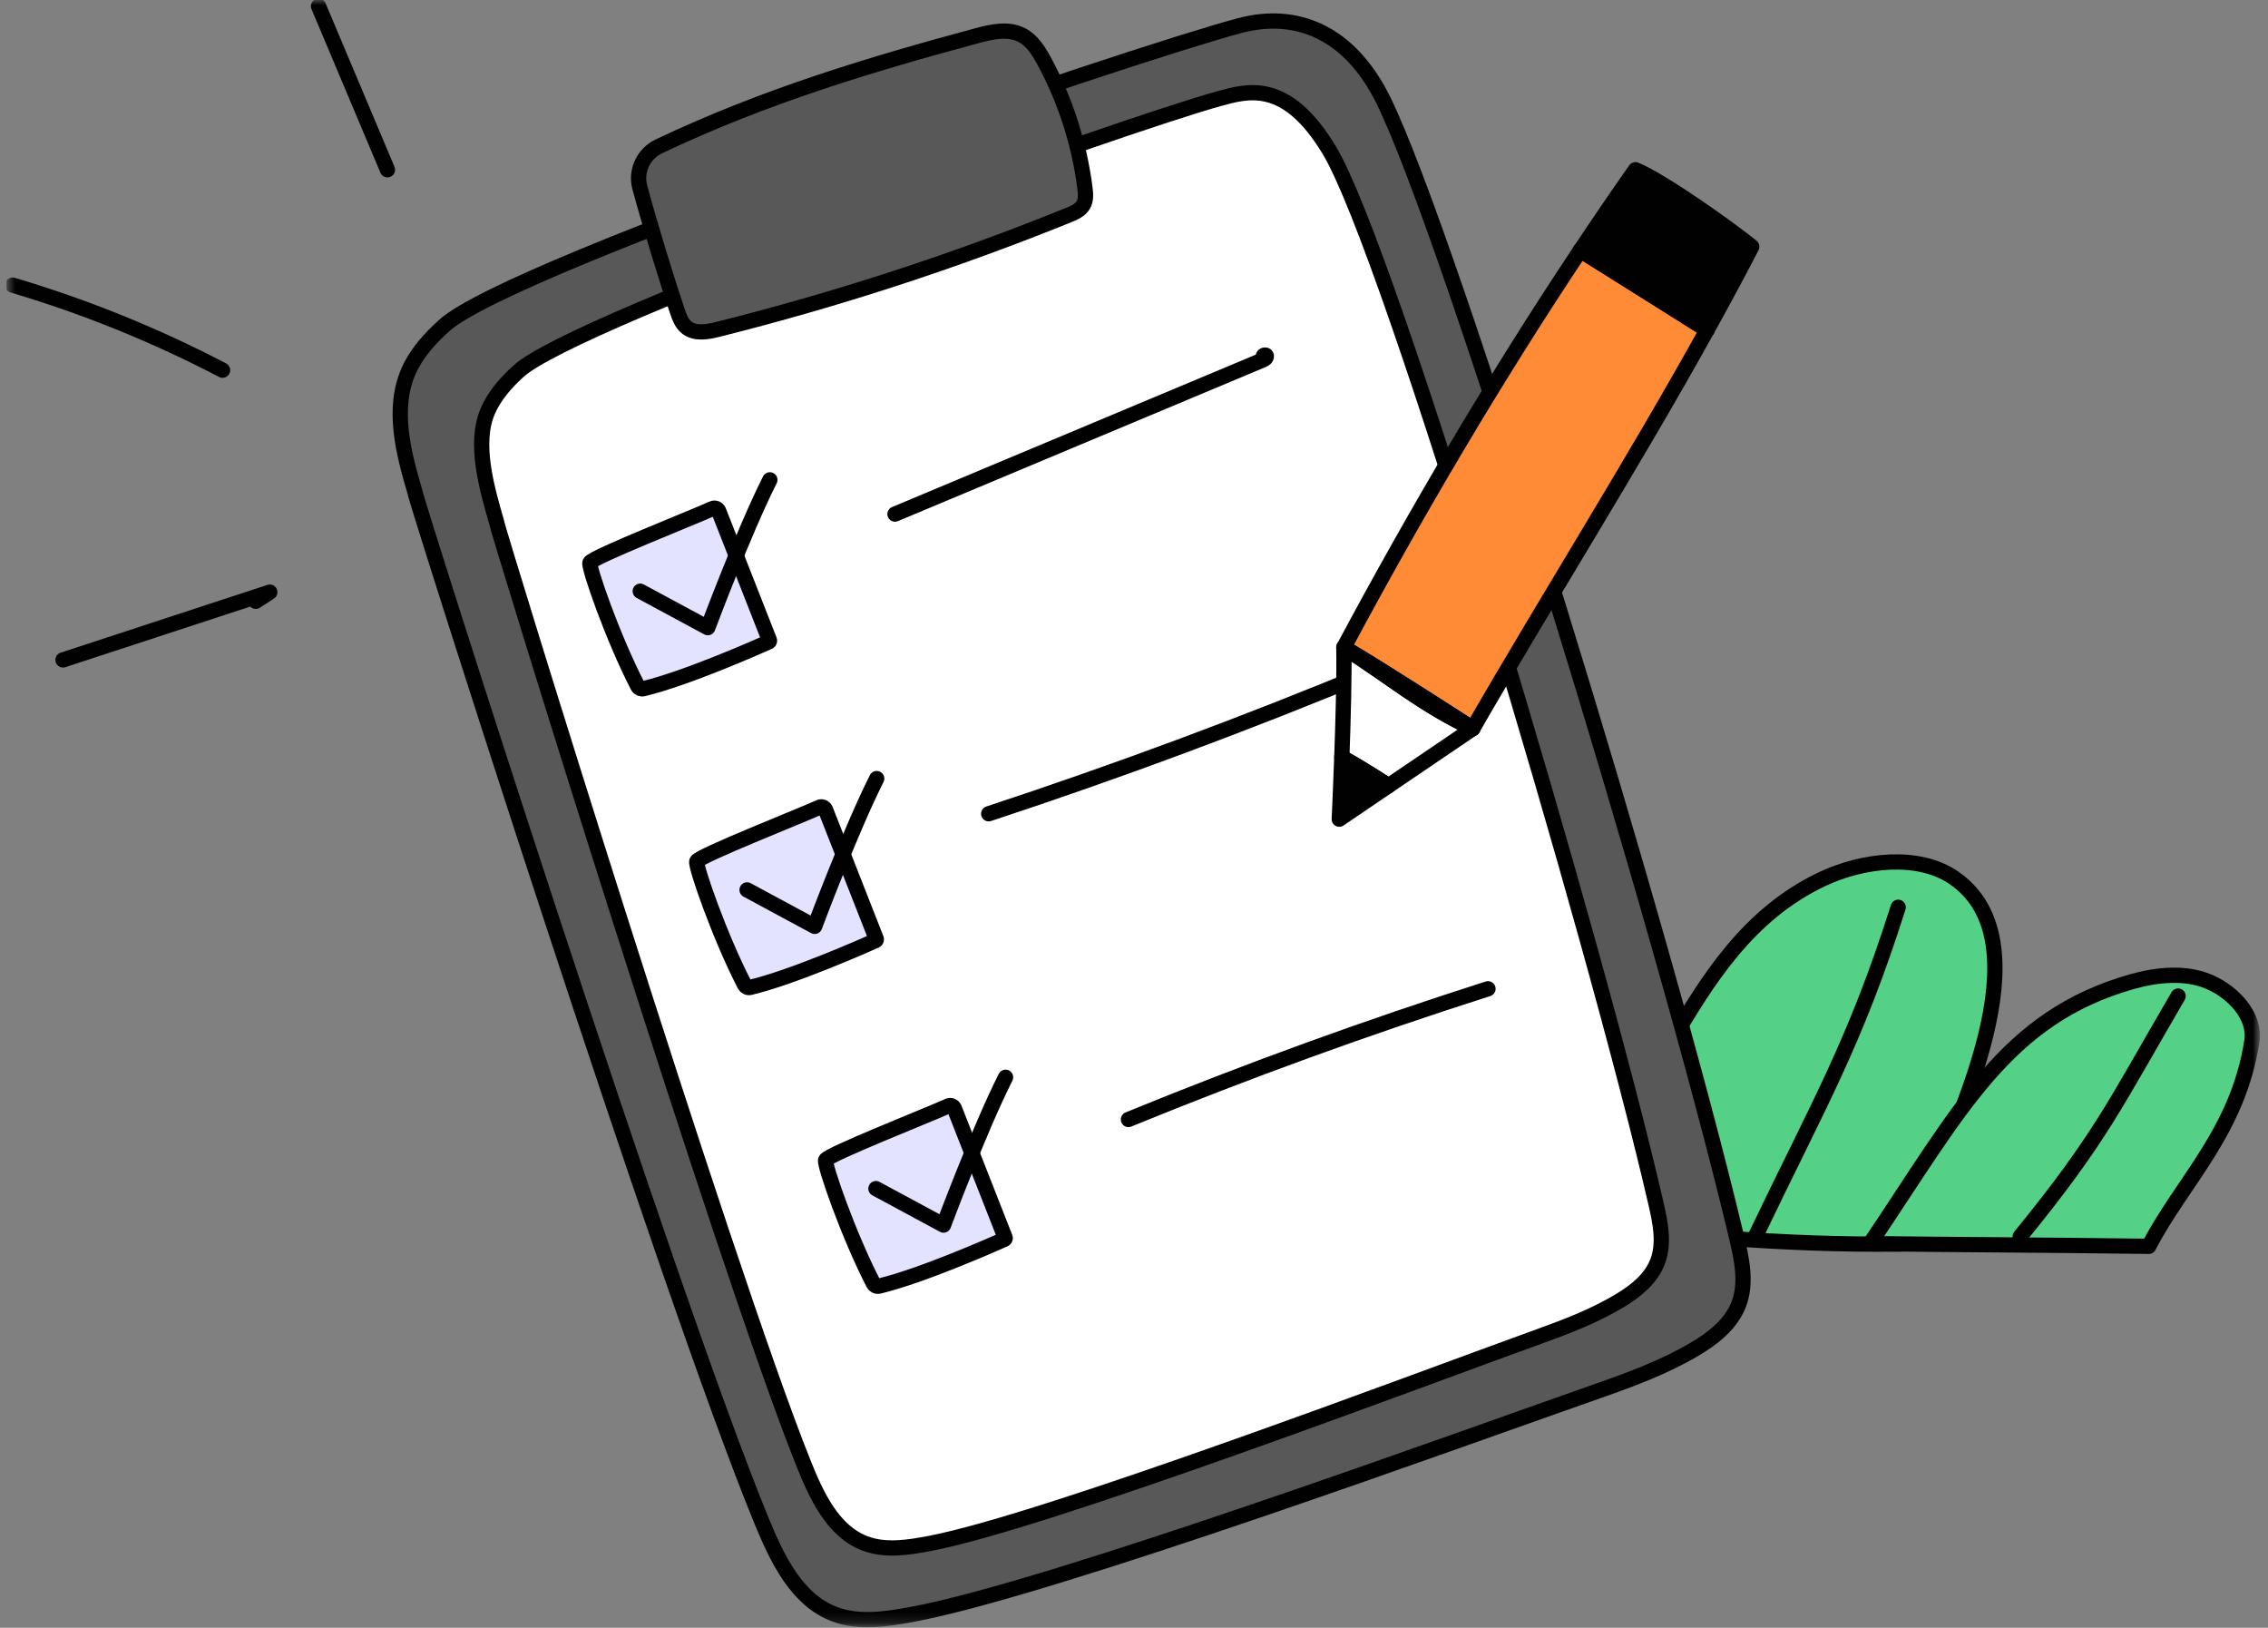 <svg width="223" height="160" viewBox="0 0 223 160" fill="none" xmlns="http://www.w3.org/2000/svg">
<rect x="0" y="0" width="223" height="160" fill="#808080" stroke="none"/>
<g clip-path="url(#clip0_228_2445)">
<mask id="mask0_228_2445" style="mask-type:luminance" maskUnits="userSpaceOnUse" x="0" y="0" width="223" height="160">
<path d="M222.067 0H0.637V159.812H222.067V0Z" fill="white"/>
</mask>
<g mask="url(#mask0_228_2445)">
<path d="M154.367 120.574C159.533 111.755 159.081 111.362 164.247 102.542C167.864 96.368 171.88 89.832 179.214 86.388C183.171 84.529 188.628 83.878 192.127 86.292C200.291 91.923 194.729 106.823 186.901 122.279C174.565 122.437 165.405 121.249 154.367 120.576V120.574Z" fill="#55D087" stroke="#010101" stroke-width="1.5" stroke-linecap="round" stroke-linejoin="round"/>
<path d="M186.639 89.181C182.37 102.662 178.801 108.564 172.598 121.542" stroke="#010101" stroke-width="1.5" stroke-linecap="round" stroke-linejoin="round"/>
<path d="M183.871 122.242C192.762 109.039 197.234 100.007 209.626 96.491C212.055 95.803 214.857 95.519 217.15 96.484C219.744 97.576 221.779 100.004 221.417 102.333C220.032 111.262 214.598 116.104 211.273 122.507C200.153 122.363 192.281 122.35 183.871 122.242Z" fill="#55D087" stroke="#010101" stroke-width="1.5" stroke-linecap="round" stroke-linejoin="round"/>
<path d="M214.162 97.909C208.018 108.421 206.565 111.838 198.637 121.542" stroke="#010101" stroke-width="1.5" stroke-linecap="round" stroke-linejoin="round"/>
<path d="M40.839 48.487C39.672 44.551 38.524 40.215 40.18 36.46C40.951 34.711 42.273 33.262 43.693 31.982C50.403 25.935 111.44 5.276 121.917 2.51C127.423 1.056 132.683 3.092 136.019 9.856C142.592 23.185 163.519 91.208 170.74 121.572C171.259 123.757 171.765 126.103 170.962 128.201C170.2 130.191 168.392 131.582 166.554 132.659C163.619 134.38 160.412 135.574 157.201 136.697C144.212 141.243 103.156 156.23 89.618 158.7C87.124 159.155 84.485 159.563 82.106 158.686C78.351 157.301 76.425 153.234 74.898 149.534C65.594 126.973 40.511 48.001 40.838 48.486L40.839 48.487Z" fill="#585858" stroke="#010101" stroke-width="1.5" stroke-linecap="round" stroke-linejoin="round"/>
<path d="M48.883 51.514C47.905 48.115 46.562 43.643 47.966 40.395C48.621 38.883 49.739 37.628 50.94 36.521C56.616 31.284 111.037 12.101 119.886 9.691C122.688 8.928 126.481 7.776 130.698 14.756C136.721 24.725 156.862 92.417 162.814 118.264C163.248 120.152 163.671 122.177 162.989 123.992C162.342 125.714 160.813 126.918 159.259 127.853C156.78 129.344 154.07 130.383 151.359 131.359C140.386 135.312 102.84 149.555 91.408 151.715C89.301 152.113 87.074 152.471 85.067 151.717C81.9 150.527 80.282 147.018 79 143.823C71.189 124.346 48.608 51.094 48.883 51.514Z" fill="white" stroke="#010101" stroke-width="1.5" stroke-linecap="round" stroke-linejoin="round"/>
<path d="M31.32 0.609C33.579 5.968 35.838 11.326 38.096 16.685" stroke="#010101" stroke-width="1.5" stroke-linecap="round" stroke-linejoin="round"/>
<path d="M1.246 28.029C8.373 30.142 15.294 32.946 21.884 36.387" stroke="#010101" stroke-width="1.5" stroke-linecap="round" stroke-linejoin="round"/>
<path d="M6.195 64.866C12.974 62.645 19.752 60.426 26.53 58.205C26.069 58.505 25.608 58.804 25.148 59.105" stroke="#010101" stroke-width="1.5" stroke-linecap="round" stroke-linejoin="round"/>
<path d="M64.789 14.384C63.268 15.107 62.469 16.797 62.91 18.423C63.983 22.384 65.53 27.388 66.587 30.551C66.784 31.142 67.006 31.763 67.484 32.163C68.307 32.854 69.534 32.638 70.577 32.377C82.321 29.438 93.858 25.68 105.078 21.137C105.631 20.913 106.222 20.654 106.519 20.136C106.797 19.651 106.748 19.051 106.678 18.497C106.127 14.13 104.758 9.866 102.663 5.995C102.121 4.994 101.479 3.969 100.467 3.447C99.143 2.764 97.543 3.11 96.104 3.497C85.738 6.291 75.216 9.429 64.788 14.384L64.789 14.384Z" fill="#585858" stroke="#010101" stroke-width="1.5" stroke-linecap="round" stroke-linejoin="round"/>
<path d="M88 50.532C100.05 45.484 112.101 40.437 124.151 35.389C124.331 35.314 124.543 35.183 124.515 34.99C124.486 34.798 124.092 34.947 124.253 35.056" stroke="#010101" stroke-width="1.5" stroke-linecap="round" stroke-linejoin="round"/>
<path d="M97.213 79.989C109.997 75.777 122.622 71.083 135.052 65.92" stroke="#010101" stroke-width="1.5" stroke-linecap="round" stroke-linejoin="round"/>
<path d="M131.934 74.424C133.494 75.312 135.026 76.248 136.526 77.234L144.808 71.616C139.713 69.185 136.966 66.733 132.133 63.642C132.183 66.458 132.063 70.833 131.934 74.424Z" fill="white" stroke="#010101" stroke-width="1.5" stroke-linecap="round" stroke-linejoin="round"/>
<path d="M167.848 32.425C169.369 29.68 170.855 26.947 172.242 24.245C170.113 22.515 163.517 17.809 160.806 16.685C158.978 19.276 157.178 21.928 155.393 24.605C157.326 25.817 159.78 27.362 162.236 28.907L167.848 32.425Z" fill="#010101" stroke="#010101" stroke-width="1.5" stroke-linecap="round" stroke-linejoin="round"/>
<path d="M155.386 24.613C147.001 37.186 139.117 50.579 132.133 63.643C135.827 65.805 144.808 71.617 144.808 71.617C152.039 59.067 160.559 45.577 167.843 32.434C166.152 31.371 164.196 30.141 162.236 28.907L155.386 24.613Z" fill="#FF8B37" stroke="#010101" stroke-width="1.5" stroke-linecap="round" stroke-linejoin="round"/>
<path d="M144.808 71.617C144.808 71.617 135.827 65.804 132.133 63.643C136.966 66.734 139.713 69.186 144.808 71.617Z" fill="#FF8B37" stroke="#010101" stroke-width="1.5" stroke-linecap="round" stroke-linejoin="round"/>
<path d="M162.234 28.906C164.194 30.14 166.151 31.371 167.842 32.433C167.843 32.43 167.845 32.427 167.847 32.424L162.234 28.906Z" fill="#FF8B37" stroke="#010101" stroke-width="1.5" stroke-linecap="round" stroke-linejoin="round"/>
<path d="M155.392 24.604C155.392 24.604 155.388 24.61 155.387 24.613L162.236 28.906C159.78 27.361 157.326 25.816 155.392 24.604Z" fill="#FF8B37" stroke="#010101" stroke-width="1.5" stroke-linecap="round" stroke-linejoin="round"/>
<path d="M131.682 80.521L136.526 77.234C135.026 76.249 133.494 75.312 131.933 74.424C131.812 77.824 131.682 80.521 131.682 80.521Z" fill="#010101" stroke="#010101" stroke-width="1.5" stroke-linecap="round" stroke-linejoin="round"/>
<path d="M110.953 110.039C122.561 105.291 134.358 101.004 146.306 97.192" stroke="#010101" stroke-width="1.5" stroke-linecap="round" stroke-linejoin="round"/>
<path d="M93.84 108.958C93.746 108.717 93.47 108.605 93.235 108.712C91.386 109.558 81.396 113.494 81.181 114.029C81.006 114.463 83.432 121.437 85.878 126.165C85.981 126.365 86.202 126.474 86.42 126.422C90.65 125.416 97.804 122.246 98.764 121.816C98.826 121.788 98.852 121.718 98.827 121.654L93.84 108.957V108.958Z" fill="#E3E3FF" stroke="#010101" stroke-width="1.5" stroke-linecap="round" stroke-linejoin="round"/>
<path d="M86.125 116.835L92.772 120.419C92.772 120.419 96.269 111.053 98.872 105.891" stroke="#010101" stroke-width="1.5" stroke-linecap="round" stroke-linejoin="round"/>
<path d="M81.172 79.596C81.078 79.355 80.802 79.243 80.567 79.35C78.718 80.196 68.728 84.132 68.513 84.667C68.338 85.101 70.764 92.075 73.21 96.803C73.313 97.003 73.534 97.112 73.752 97.06C77.982 96.054 85.136 92.884 86.096 92.454C86.158 92.426 86.184 92.356 86.159 92.292L81.172 79.596Z" fill="#E3E3FF" stroke="#010101" stroke-width="1.5" stroke-linecap="round" stroke-linejoin="round"/>
<path d="M73.455 87.474L80.102 91.058C80.102 91.058 83.599 81.692 86.202 76.53" stroke="#010101" stroke-width="1.5" stroke-linecap="round" stroke-linejoin="round"/>
<path d="M70.666 50.234C70.572 49.994 70.296 49.882 70.061 49.989C68.212 50.834 58.222 54.771 58.007 55.306C57.832 55.74 60.258 62.714 62.704 67.442C62.807 67.642 63.028 67.751 63.246 67.699C67.476 66.693 74.63 63.523 75.59 63.093C75.652 63.065 75.678 62.995 75.653 62.931L70.666 50.233V50.234Z" fill="#E3E3FF" stroke="#010101" stroke-width="1.5" stroke-linecap="round" stroke-linejoin="round"/>
<path d="M62.949 58.112L69.596 61.696C69.596 61.696 73.093 52.33 75.696 47.167" stroke="#010101" stroke-width="1.5" stroke-linecap="round" stroke-linejoin="round"/>
</g>
</g>
<defs>
<clipPath id="clip0_228_2445">
<rect width="221.726" height="160" fill="white" transform="translate(0.637)"/>
</clipPath>
</defs>
</svg>
